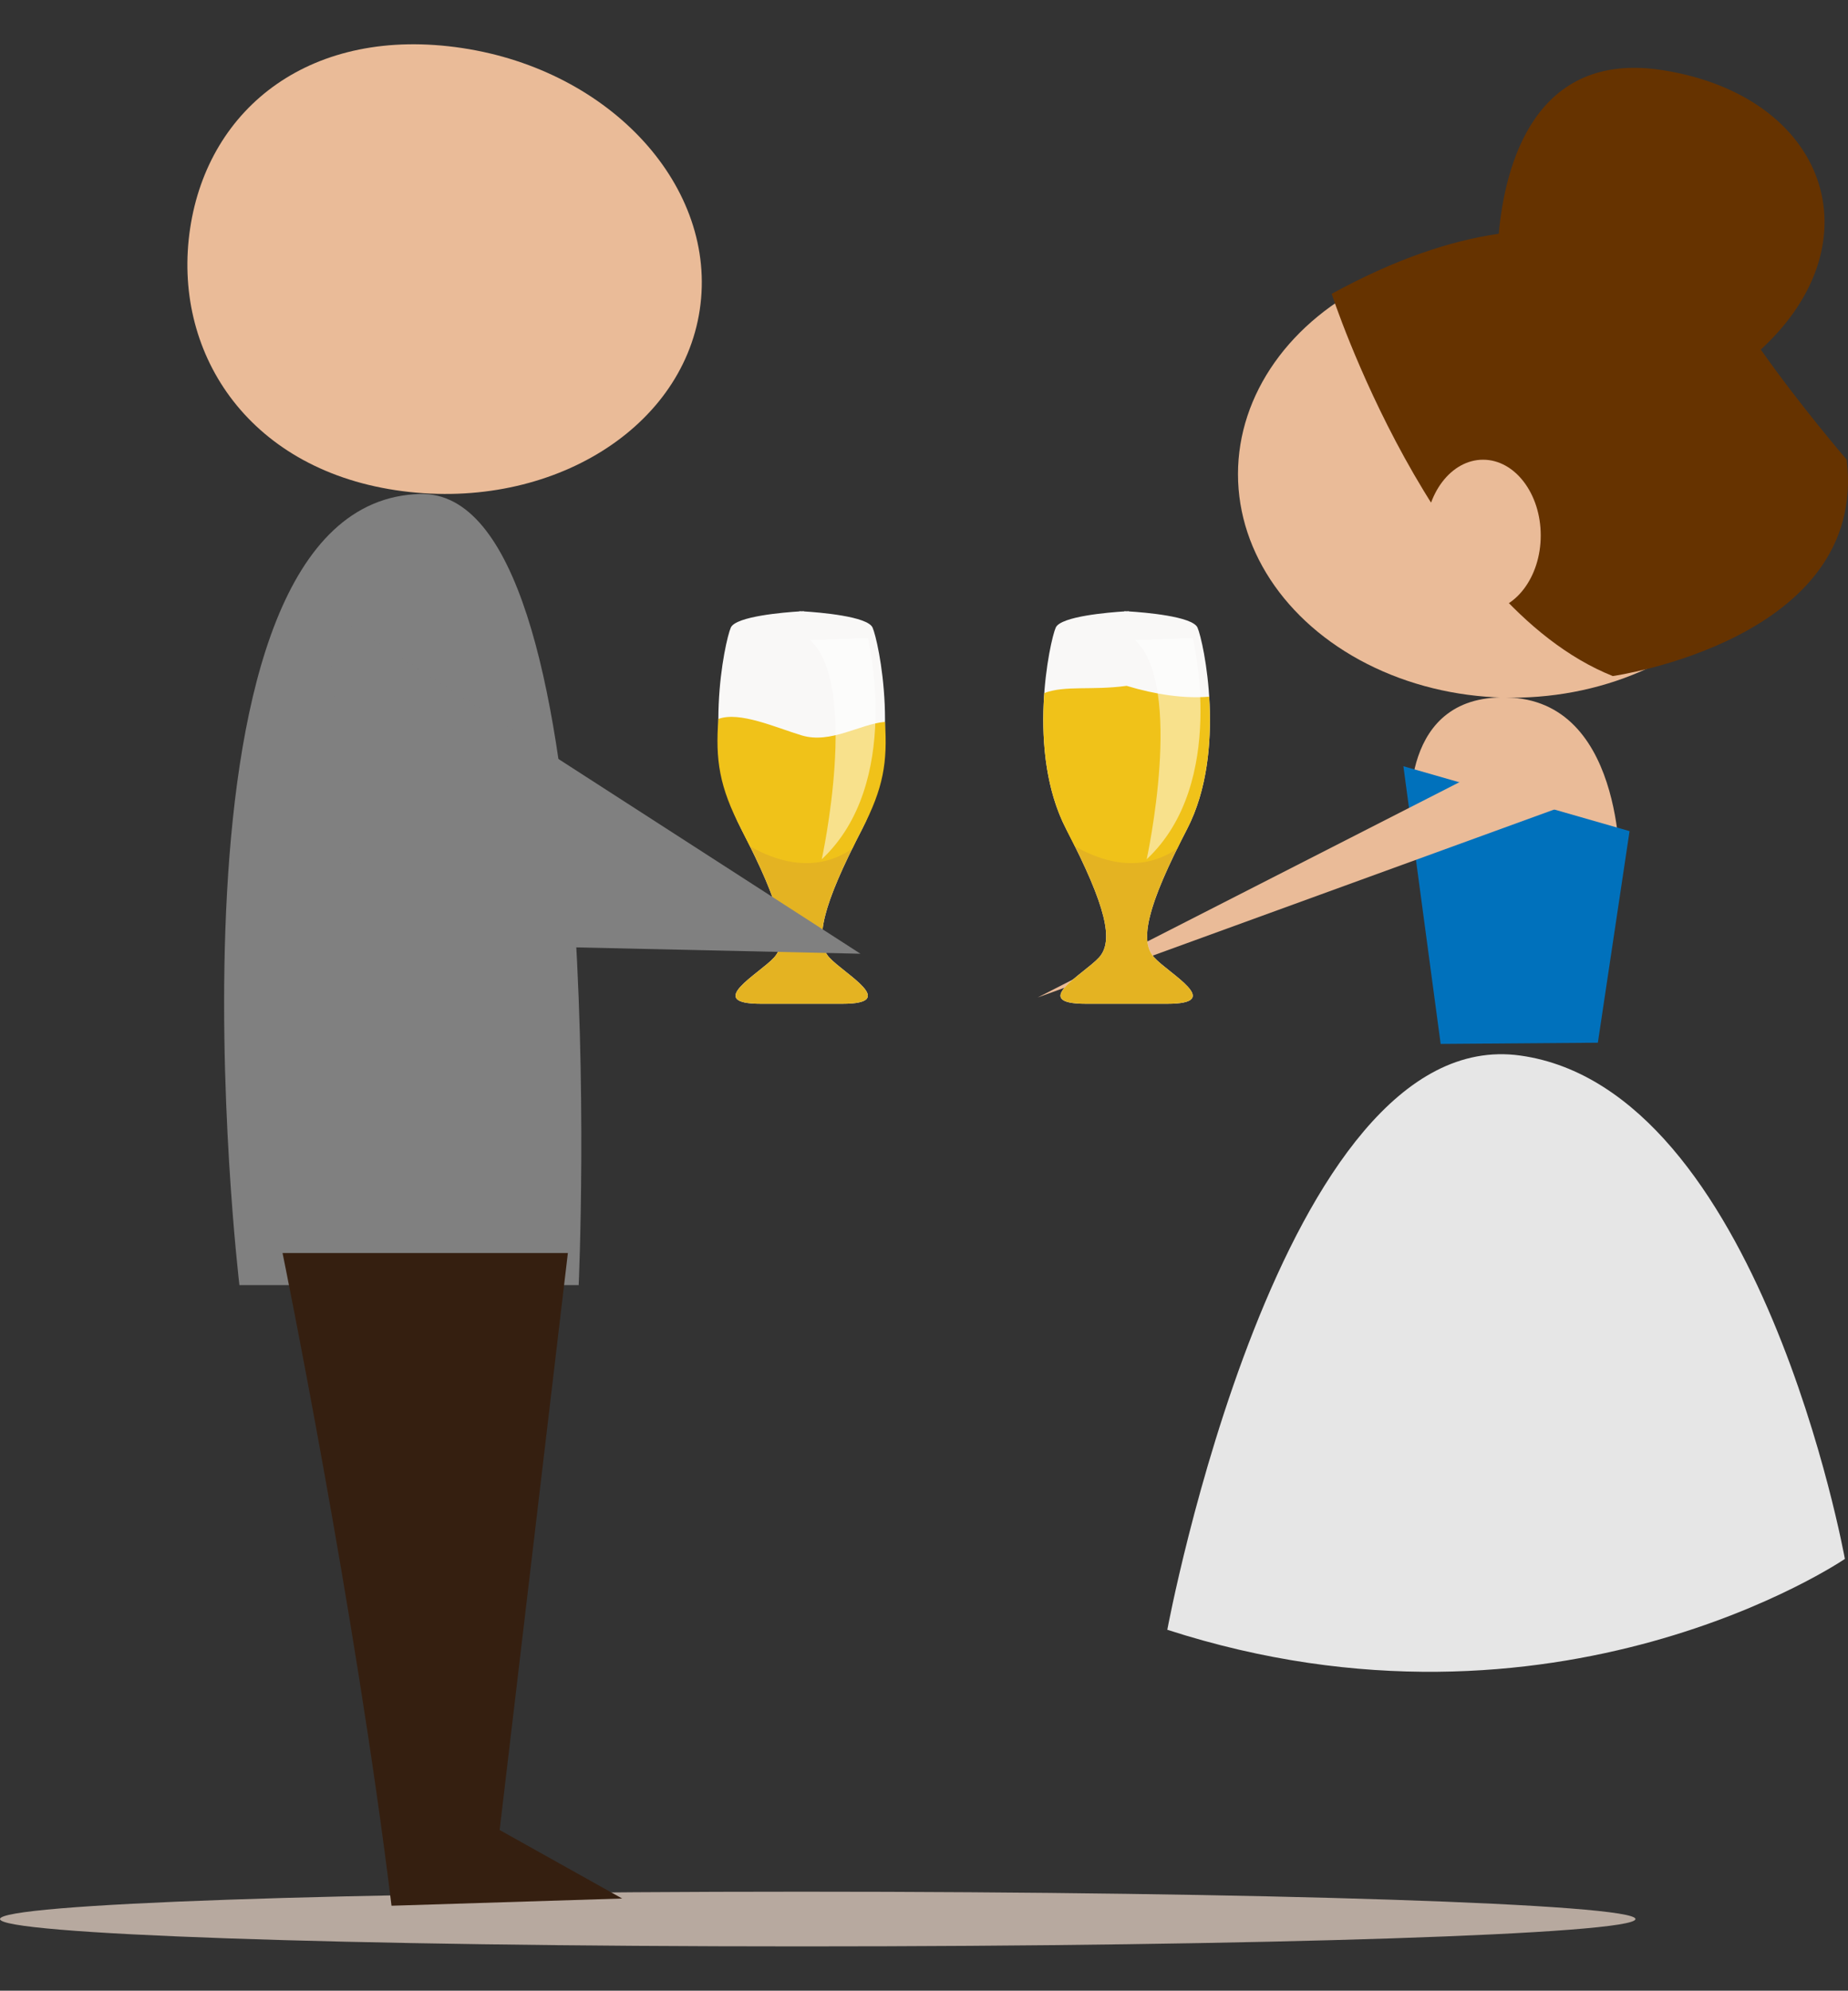 <?xml version="1.0" encoding="utf-8"?>
<!-- Generator: Adobe Illustrator 17.0.0, SVG Export Plug-In . SVG Version: 6.00 Build 0)  -->
<!DOCTYPE svg PUBLIC "-//W3C//DTD SVG 1.1//EN" "http://www.w3.org/Graphics/SVG/1.1/DTD/svg11.dtd">
<svg version="1.1" id="Layer_1" xmlns="http://www.w3.org/2000/svg" xmlns:xlink="http://www.w3.org/1999/xlink" x="0px" y="0px"
	 width="172.845px" height="186.09px" viewBox="0 0 172.845 186.09" enable-background="new 0 0 172.845 186.09"
	 xml:space="preserve">
<rect x="0" y="0" width="172.845" height="186.09" fill="#333333" stroke="none"/>
<g>
	<g>
		<path fill="#F9F8F7" d="M77.565,89.507c-1.396-1.535-0.698-4.745,3.07-12.001c3.768-7.256,1.535-17.584,0.977-18.839
			c-0.47-1.059-5.007-1.423-6.42-1.512v-0.023c0,0-0.077,0.004-0.209,0.011c-0.132-0.007-0.209-0.011-0.209-0.011v0.023
			c-1.413,0.089-5.95,0.453-6.42,1.512c-0.558,1.256-2.791,11.583,0.977,18.839s4.465,10.466,3.07,12.001
			c-1.396,1.535-6.608,4.327-1.21,4.327h3.583h0.418h3.583C84.173,93.834,78.96,91.043,77.565,89.507z"/>
		<path fill="#E4B322" d="M71.19,93.834h3.583h0.418h3.583c5.397,0,0.185-2.791-1.21-4.327c-1.314-1.445-0.772-4.375,2.438-10.765
			l-10.61-1.115c3.712,7.17,4.395,10.353,3.007,11.88C71.005,91.043,65.793,93.834,71.19,93.834z"/>
		<path fill="#F0C219" d="M79.704,79.35c0.29-0.587,0.594-1.194,0.931-1.844c2.008-3.867,2.376-6.252,2.137-10.025
			c-2.336,0.197-5.076,2.083-7.79,1.264c-2.424-0.732-5.811-2.275-7.793-1.536c-0.279,3.826,0.072,6.312,2.141,10.297
			c0.293,0.564,0.561,1.096,0.818,1.613c0,0.001,0.001,0.001,0.002,0.001C74.131,81.357,77.289,80.982,79.704,79.35z"/>
		<path opacity="0.5" fill="#FFFFFF" enable-background="new    " d="M75.754,59.827l5.417-0.186c0,0,3.329,13.542-4.311,20.684
			C76.86,80.326,80.412,64.042,75.754,59.827z"/>
	</g>
	<g>
		<path fill="#B7A99F" d="M74.983,176.836c43.069,0,77.983,1.145,77.983,2.557s-34.914,2.557-77.983,2.557S0,180.805,0,179.393
			S31.914,176.836,74.983,176.836z"/>
		<g>
			<path fill="#E6E6E6" d="M109.179,152.352c0,0,10.566-56.811,33.014-53.679c22.448,3.131,30.36,47.056,30.36,47.056
				S145.587,164.112,109.179,152.352z"/>
			<ellipse fill="#EABB98" cx="141.409" cy="44.322" rx="25.619" ry="20.9"/>
			<path fill="#663300" d="M164.688,32.678c10.937-10.051,6.209-23.657-9.122-26.11c-12.091-1.935-14.813,8.967-15.388,15.284
				c-4.542,0.654-9.723,2.386-15.625,5.615c0,0,9.439,28.991,26.293,35.732c0,0,23.9-3.372,21.877-20.226
				C172.724,42.974,168.353,37.892,164.688,32.678z"/>
			<path fill="#EABB98" d="M131.97,76.683c0,0-1.348-12.136,9.439-11.461c10.787,0.674,10.112,16.854,10.112,16.854L131.97,76.683z"
				/>
			<polygon fill="#0071BC" points="131.261,71.627 134.746,97.586 149.449,97.473 152.414,77.695 			"/>
			<polygon fill="#EABB98" points="141.408,70.616 97.055,93.245 148.151,74.661 			"/>
			<ellipse fill="#EABB98" cx="138.712" cy="50.053" rx="5.394" ry="7.079"/>
		</g>
		<path fill="#808080" d="M22.393,120.135h31.732c0,0,3.378-74.436-14.832-73.958C13.674,46.851,22.393,120.135,22.393,120.135z"/>
		<polygon fill="#808080" points="30.529,56.964 80.48,89.156 33.562,88.11 		"/>
		<g>
			<path fill="#EABB98" d="M17.782,21.355C19.495,9.941,29.226,2.39,43.217,4.49s23.945,13.055,22.232,24.469
				S51.005,47.924,37.014,45.824C23.023,43.724,16.069,32.769,17.782,21.355z"/>
			<circle fill="#EABB98" cx="40.759" cy="29.05" r="7.079"/>
		</g>
		<path fill="#351F10" d="M26.427,117.135c0,0,6.821,33.372,10.192,61.014l21.574-0.674l-11.461-6.405l6.382-53.935H26.427z"/>
	</g>
	<g>
		<path fill="#F9F8F7" d="M107.956,89.507c-1.396-1.535-0.698-4.745,3.07-12.001s1.535-17.584,0.977-18.839
			c-0.47-1.059-5.007-1.423-6.42-1.512v-0.023c0,0-0.077,0.003-0.209,0.011c-0.132-0.007-0.209-0.011-0.209-0.011v0.023
			c-1.413,0.089-5.95,0.453-6.42,1.512c-0.558,1.256-2.791,11.583,0.977,18.839s4.465,10.466,3.07,12.001
			c-1.396,1.535-6.608,4.327-1.21,4.327h3.583h0.418h3.583C114.563,93.834,109.351,91.043,107.956,89.507z"/>
		<path fill="#E4B322" d="M101.581,93.834h3.583h0.418h3.583c5.397,0,0.185-2.791-1.21-4.327c-1.314-1.445-0.772-4.375,2.438-10.765
			l-10.61-1.115c3.712,7.17,4.395,10.353,3.007,11.88C101.396,91.043,96.184,93.834,101.581,93.834z"/>
		<path fill="#F0C219" d="M110.094,79.35c0.29-0.587,0.594-1.194,0.931-1.844c2.008-3.867,2.312-8.607,2.073-12.38
			c-2.336,0.197-5.011-0.194-7.725-1.013c-3.268,0.445-5.719-0.066-7.701,0.672c-0.279,3.826-0.021,8.736,2.048,12.721
			c0.293,0.564,0.561,1.096,0.818,1.613c0,0.001,0.001,0.001,0.002,0.001C104.522,81.357,107.68,80.982,110.094,79.35z"/>
		<path opacity="0.5" fill="#FFFFFF" enable-background="new    " d="M106.145,59.827l5.417-0.186c0,0,3.329,13.542-4.311,20.684
			C107.25,80.326,110.803,64.042,106.145,59.827z"/>
	</g>
</g>
<path fill="none" d="M155.583,42.234c3.162,3.039,5.187,7.869,8.5,10.5"/>
</svg>
